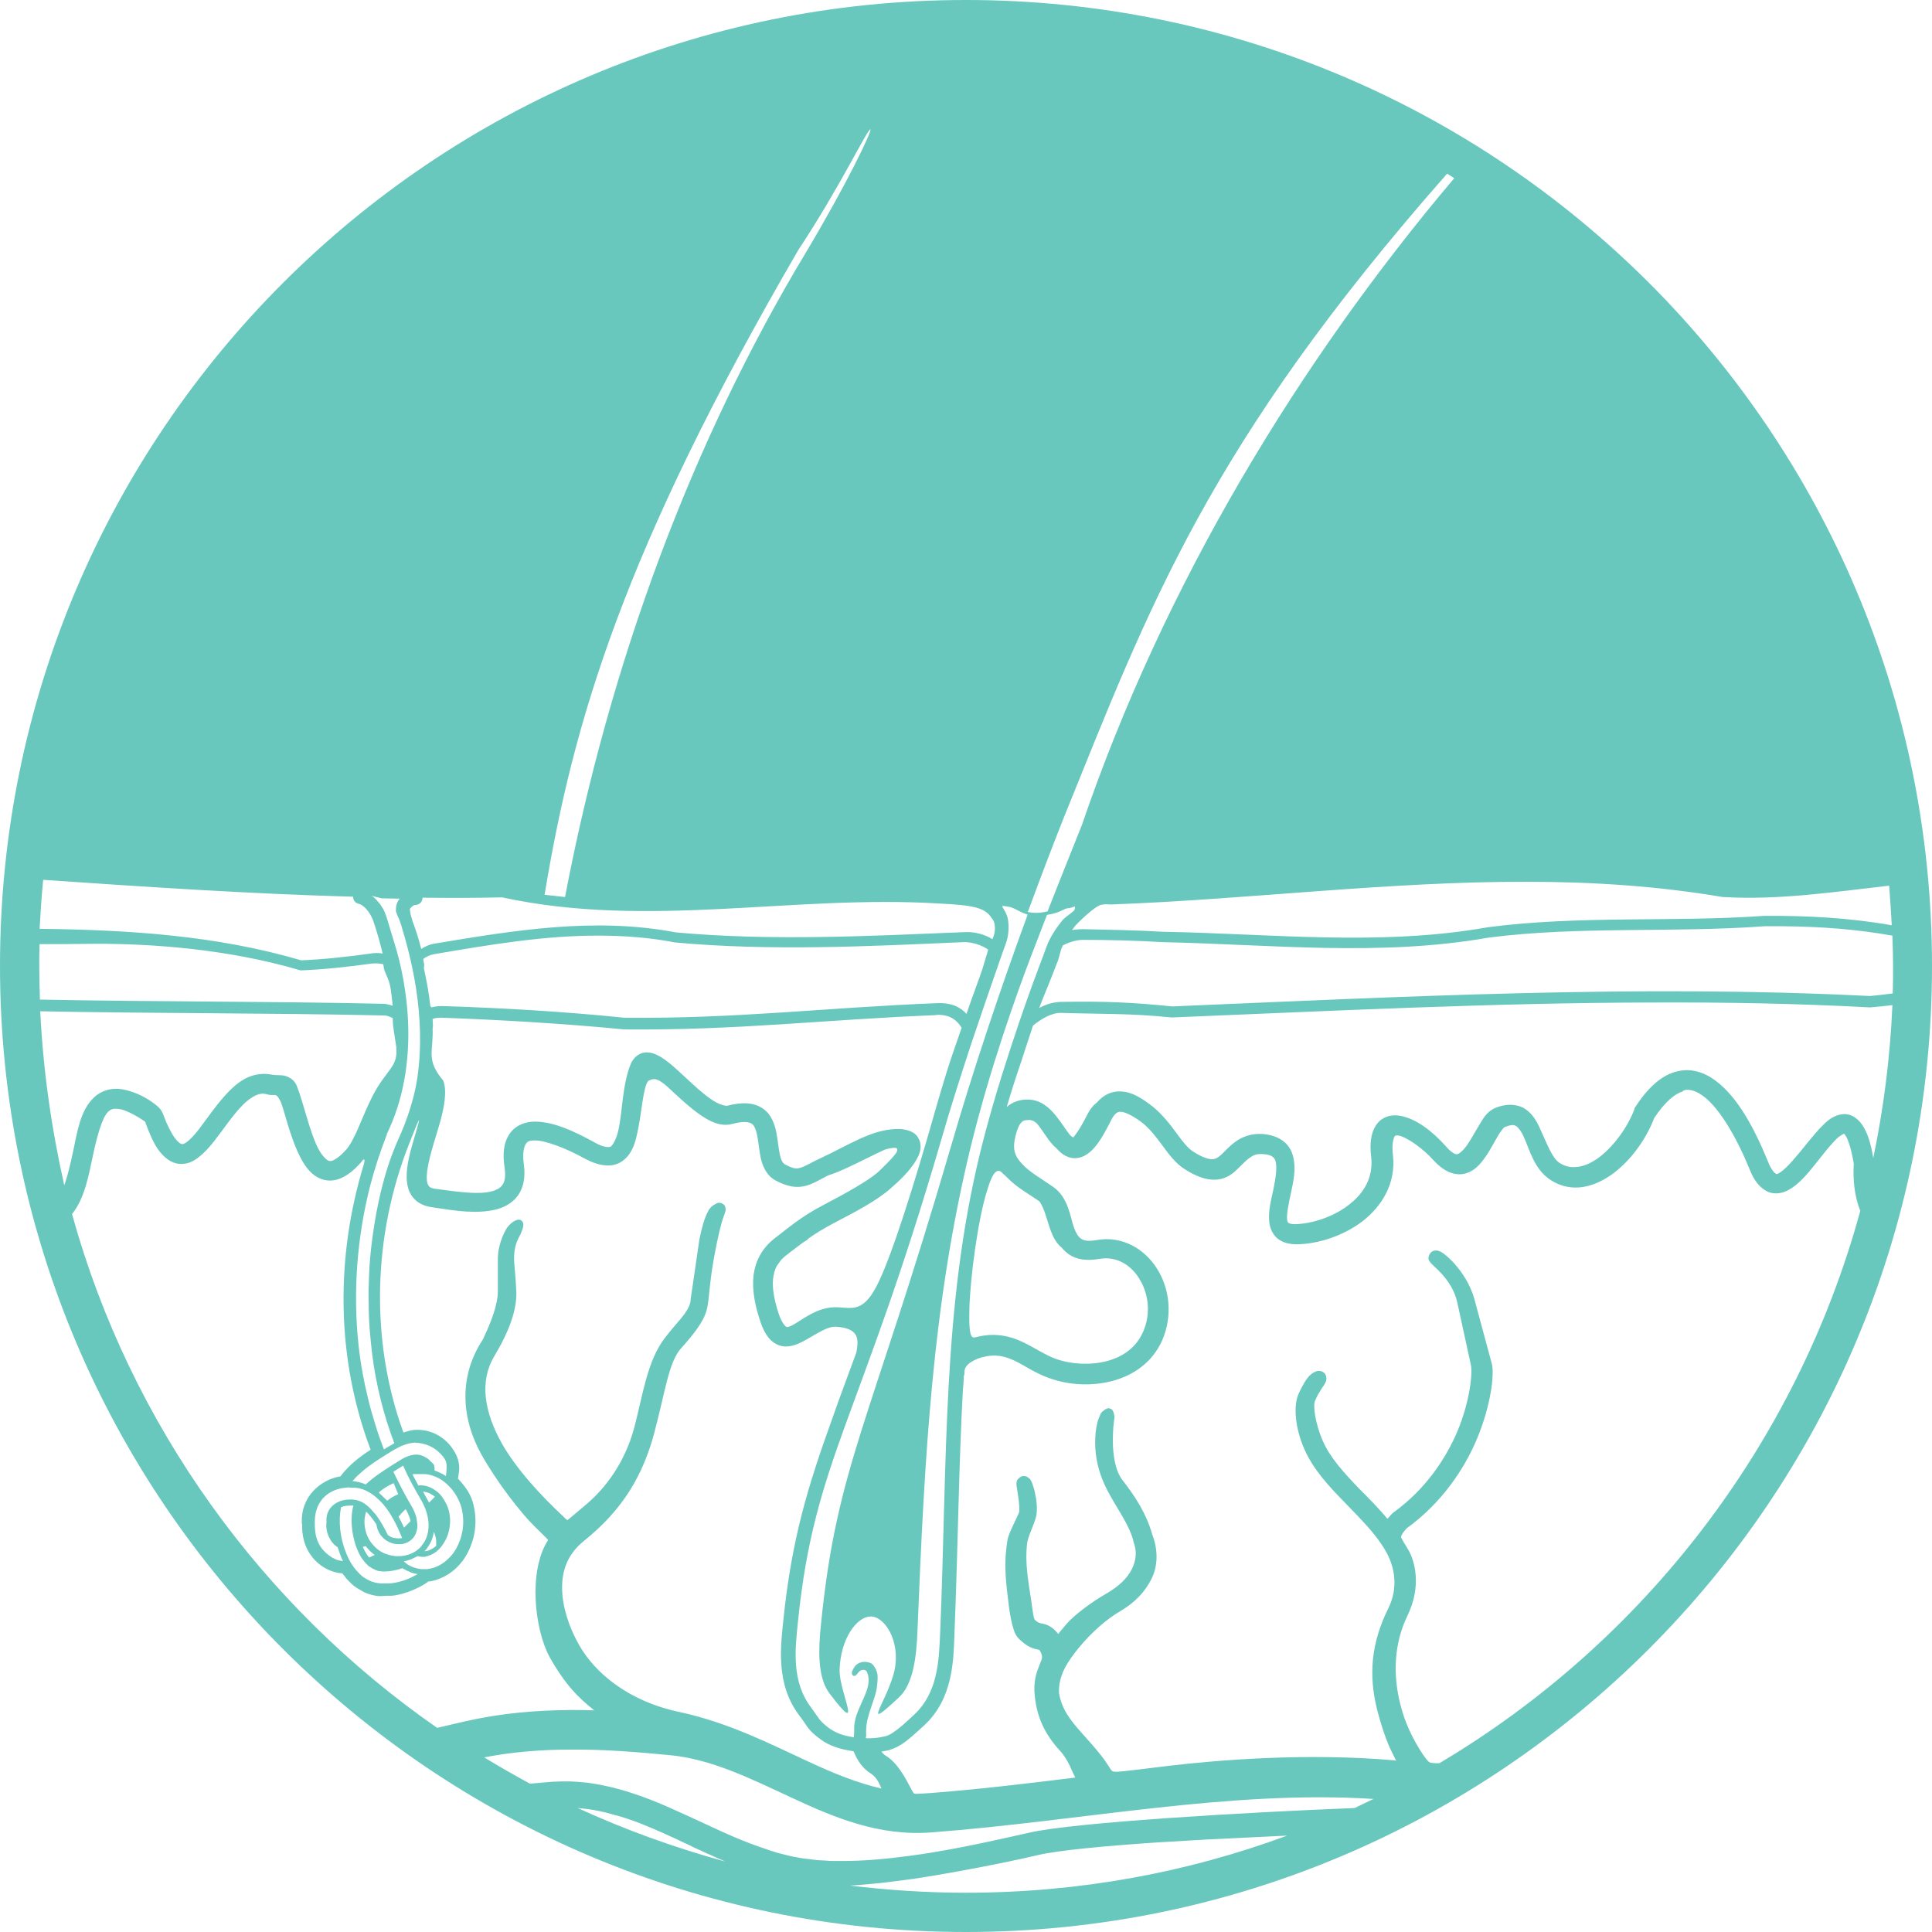 <?xml version="1.0" encoding="utf-8"?>
<!-- Generator: Adobe Illustrator 24.0.1, SVG Export Plug-In . SVG Version: 6.00 Build 0)  -->
<svg version="1.1"
	 id="svg8" inkscape:export-filename="C:\Users\art\Dropbox\projects\scientific\Yamamoto at Baylor\integument.png" inkscape:export-xdpi="12.0952" inkscape:export-ydpi="12.0952" inkscape:version="1.0 (4035a4fb49, 2020-05-01)" sodipodi:docname="integument.svg" xmlns:cc="http://creativecommons.org/ns#" xmlns:dc="http://purl.org/dc/elements/1.1/" xmlns:inkscape="http://www.inkscape.org/namespaces/inkscape" xmlns:rdf="http://www.w3.org/1999/02/22-rdf-syntax-ns#" xmlns:sodipodi="http://sodipodi.sourceforge.net/DTD/sodipodi-0.dtd" xmlns:svg="http://www.w3.org/2000/svg"
	 xmlns="http://www.w3.org/2000/svg" xmlns:xlink="http://www.w3.org/1999/xlink" x="0px" y="0px" viewBox="0 0 595.3 595.3"
	 style="enable-background:new 0 0 595.3 595.3;" xml:space="preserve">
<style type="text/css">
	.st0{fill:#69C8BE;}
</style>
<sodipodi:namedview  bordercolor="#666666" borderopacity="1.0" id="base" inkscape:current-layer="layer1" inkscape:cx="274.02316" inkscape:cy="399.84818" inkscape:document-rotation="0" inkscape:document-units="mm" inkscape:pageopacity="0.0" inkscape:pageshadow="2" inkscape:snap-global="false" inkscape:window-height="1017" inkscape:window-maximized="1" inkscape:window-width="1920" inkscape:window-x="-8" inkscape:window-y="-8" inkscape:zoom="0.70710678" pagecolor="#ffffff" showgrid="false">
	</sodipodi:namedview>
<g id="layer1" inkscape:groupmode="layer" inkscape:label="Layer 1">
	<path id="path844" class="st0" d="M297.6,0C133.3,0,0,133.3,0,297.6C0,462,133.3,595.3,297.6,595.3S595.3,462,595.3,297.6
		S462,0,297.6,0z M268.2,39.8c0.6,0.4-7.1,16.6-20,38.2c-34.9,58-60.3,126-74.1,198.4l-6.3-0.7C176.6,222.5,192,169.9,246,77
		C258.9,57.5,266.8,40.6,268.2,39.8C268.2,39.8,268.2,39.8,268.2,39.8z M445.9,53.5c0.7,0.5,1.5,0.9,2.2,1.4
		c-47.8,56.5-89.4,125.1-114.7,199.2c-3.5,8.8-7.1,17.7-10.6,26.7c-2.8,0.7-4.6,0.5-6.1,0.2c3.7-10,7.4-19.8,11.1-29.1
		C354.2,186.7,372.1,137.4,445.9,53.5z M13.3,271.1c32.1,2.2,63.2,4.3,95.5,5.2c0,1,0.6,2,1.8,2.2c1.1,0.2,3.4,2.2,4.5,5.5
		c1.1,3.2,2,6.5,2.8,9.8c-1.3-0.2-2.6-0.2-3.6,0c-7.2,1-14.3,1.8-21.5,2.1c-26.2-7.7-53.4-9.4-80.6-9.7
		C12.5,281.1,12.8,276.1,13.3,271.1z M470.5,271.7c20.1,0,40.3,1.3,60.3,4.7l0.1,0l0.1,0c17.3,1,34.3-1.6,51.1-3.5
		c0.3,4.1,0.6,8.1,0.8,12.2c-13-2.3-26.2-3-39.3-2.9l0,0l0,0c-28.3,2-56.7-0.2-85.1,3.5h0l0,0c-33.1,5.9-66.6,2-100.2,1.4h0
		c-8.2-0.5-16.4-0.6-24.5-0.8c-1.2,0-2.4,0.1-3.5,0.3c0.3-0.4,0.6-0.8,0.9-1.2c0.7-0.9,6.1-6.2,8.1-6.6c1.4-0.3,2-0.1,3-0.1
		C385.1,277.1,427.9,271.6,470.5,271.7z M114.4,276l3.2,0.8l5.6,0.1c-0.4,0.4-0.6,0.8-0.8,1.2c0,0,0,0,0,0c-0.3,0.7-0.4,1.4-0.4,2.2
		c0,0.1,0,0.1,0,0.2c0,0.2,0,0.4,0.1,0.6c0,0.1,0,0.2,0.1,0.2c0,0.2,0.1,0.4,0.2,0.6c0,0.1,0,0.2,0.1,0.2c0.1,0.3,0.2,0.6,0.4,0.9
		c0.2,0.7,0.5,1.3,0.7,2c2.9,9.6,7.8,27.7,5,47.1c-0.4,2.5-0.9,4.9-1.6,7.3c-0.2,0.8-0.5,1.6-0.7,2.4c-1,3.2-2.3,6.5-3.9,10
		c-4,9.2-6.3,19.4-7.7,29.9c-0.5,3.9-0.9,7.8-1,11.8c-0.1,2.6-0.2,5.3-0.1,8c0,2.7,0.1,5.3,0.3,8s0.5,5.3,0.8,8
		c1.2,9.3,3.5,18.5,6.8,27.2c-0.6,0.3-2.7,1.6-3.2,1.9c-1-2.6-1.9-5.1-2.7-7.8c-0.8-2.6-1.6-5.3-2.2-7.9c-1.3-5.3-2.3-10.7-2.9-16.2
		c-1.8-16.6-0.5-33.5,3.6-49.5c1.4-5.3,3.1-10.5,5.1-15.6l0-0.1l0-0.1c10.6-21.8,6.2-46.6,2.3-58.9c-1.4-4.4-2.2-7.9-3.3-10.2
		c-0.1-0.2-0.2-0.4-0.3-0.5c-0.1-0.1-0.1-0.2-0.2-0.3c0,0,0,0,0,0c-0.1-0.1-0.1-0.2-0.2-0.3c-0.1-0.2-0.2-0.3-0.3-0.5
		c-0.1-0.1-0.1-0.2-0.2-0.2c-0.1-0.1-0.2-0.3-0.3-0.4c-0.1-0.1-0.1-0.1-0.2-0.2c-0.1-0.1-0.2-0.3-0.3-0.4c0,0-0.1-0.1-0.1-0.1
		c-0.1-0.2-0.3-0.3-0.4-0.4l0,0l0,0C115.4,276.6,114.9,276.2,114.4,276z M154.7,276.5c45.2,9.8,89.9-0.9,134.7,1.9
		c10.6,0.5,14.1,1.3,16.1,4.4c0.4,0.4,0.8,1.2,0.9,1.7c0.4,1.7,0,3.6-0.5,4.6c-0.1,0.1-0.1,0.2-0.1,0.3c-2.5-1.6-5.7-2.3-8.2-2.2
		c-29.8,1.2-59.6,2.8-89.3,0.1c-25.2-4.8-50-0.6-74.7,3.5c-1.2,0.2-2.6,0.8-3.8,1.6c-0.8-3.1-1.7-6-2.6-8.3c-0.3-1.1-0.7-2.2-0.8-3
		c-0.2-0.9,0-1.2-0.1-1.1c1-1.1,1.2-1.1,2-1.2c1.1-0.1,1.9-1.1,1.9-2.2C139.2,276.7,145.5,276.7,154.7,276.5z M308.9,279.1
		c0,0,2,0.3,2,0.3c0.5,0.1,1.2,0.4,1.7,0.6c1.2,0.6,2.4,1.3,4,1.8c0,0,0,0,0,0.1h0c-0.1,0.2-0.1,0.4-0.2,0.6
		c-8.5,23.2-16.7,47.7-23.4,70.8c-25.1,86-35.1,98.4-40,146.8c-0.9,8.4-1.1,16.8,2.6,21.7c10.8,14.2,3-0.4,3.1-7.1
		c0.2-9.7,5.4-17,10-16.6c4.6,0.5,9.3,9,6.5,18.2c-2.8,9.3-9.7,17.4,1.7,6.8c4.5-4.1,5.5-12.5,5.8-20.7
		c2.2-54.2,4.6-100.3,16.3-148.6c5.9-24.3,14.4-48,18.9-59.7c4.5-11.7,4.6-12,4.7-12.2c2-0.3,3.6-0.8,5.1-1.6
		c0.9-0.5,1.8-0.5,1.9-0.5c0,0,1.6-0.5,1.6-0.5c0.1,0.5,0,1-0.4,1.4c-0.6,0.5-1.2,1-1.9,1.5s-1.3,1.1-1.4,1.2
		c-2.6,3.2-4.1,5.8-5,8.2c-0.4,1-0.7,2-1.1,3l-1.1,2.9c-2.7,7.2-5.3,14.4-9,25.7c-3.7,11.3-6.8,21.8-9.4,32.4
		c-11.5,47.5-10,93.1-12.2,147.3c-0.4,8.6-0.6,18.6-8.1,25.5c-2.9,2.7-4.4,4.1-6.5,5.5c-0.5,0.3-1.1,0.7-2,1
		c-0.9,0.2-2.9,0.8-6.2,0.7c-0.1-0.1-0.2-0.3,0-0.6c-0.1-2,0-3.9,0.6-5.9c0.7-2.9,2-5.6,2.6-8.6c0.2-1.5,0.4-2.9,0.3-4.4
		c-0.2-1.3-0.8-2.6-1.8-3.5c-0.5-0.3-1.1-0.4-1.6-0.5c-1.4-0.2-2.9,0.3-3.7,1.5c-0.4,0.7-1.2,1.7-0.6,2.6c0.9,0.7,1.5-0.6,2-1.1
		c0.6-0.7,2.1-0.9,2.5,0.2c0.9,2.2,0.3,4.7-0.6,6.8c-1.3,3.3-3.3,6.5-3.4,10.1c0,1,0,2.1-0.1,3.1c-3.6-0.5-5.7-1.5-7.5-2.7
		c-1.5-1.1-2.3-1.9-3-2.7c-0.7-0.9-1.3-1.9-2.7-3.8c-6.1-8.1-4.9-17.9-4-26.7c2.5-24.6,7.3-40.3,14.6-60.4
		c7.3-20.2,17-44.8,29.5-87.7c2.9-10.1,5.9-19.4,9.2-29.5c3.4-10.1,5.9-17.3,8.5-24.8l0.8-2.3c0.5-1.4,1-2.8,1.5-4.2
		c0.6-1.6,1.1-4.7,0.5-7.6c-0.2-0.9-0.7-1.9-1.2-2.7S308.9,279.3,308.9,279.1z M549.5,285.4c11.3,0.1,22.5,0.9,33.6,2.9
		c0.1,3.1,0.2,6.2,0.2,9.4c0,2.8,0,5.6-0.1,8.4c-2.3,0.3-4.7,0.6-7,0.8c-71.7-3.6-143.5,0.2-215,3.2c-12.9-1.3-21-1.6-33.8-1.4
		c-2.9,0-5.2,0.8-7.2,1.9c1.3-3.5,3.4-8.3,5.5-13.9c0.1-0.2,0.2-0.4,0.3-0.7l1-3.6l0.5-1.1c2.3-1.2,4.6-1.7,6-1.7
		c8.2,0,16.5,0.2,24.7,0.7l0,0h0c33.4,0.7,67.1,4.5,100.5-1.4l0,0c28.1-3.6,56.5-1.4,85-3.5l0,0
		C545.6,285.4,547.6,285.4,549.5,285.4z M184.8,288.3c7.7,0,15.5,0.6,23.2,2.1l0,0l0,0c29.6,2.7,59.2,1.2,88.8-0.1
		c2.5-0.1,5.5,0.8,7.7,2.3l-1.8,6c-1.1,3.3-3,8.2-4.9,13.8c-1.7-1.9-4.4-3.5-9.1-3.3c-35,1.4-61.2,4.8-96.2,4.5
		c-18.6-1.9-37.2-3-55.9-3.6c-0.9,0-2.3,0-3.7,0.4c-0.1-0.2-0.2-0.3-0.3-0.4c-0.5-4.5-1.2-8-2-11.7c0.1-0.3,0.1-0.7,0.1-1.1
		l-0.3-1.7c1-0.8,2.2-1.3,3.4-1.5C150.9,291.1,167.8,288.2,184.8,288.3z M29.8,290.8c16,0,39.9,1.4,62.8,8.2v0l0.1,0l0.1,0
		c7.3-0.3,14.5-1.1,21.7-2.1c0.9-0.1,2.3-0.1,3.6,0.2l0.2,1.3c0.1,0.5,0.3,1,1.2,3.1c0.9,2,1.1,4.8,1.5,8.4
		c-1.1-0.4-2.1-0.5-2.5-0.6c-35.4-0.8-70.8-0.6-106.2-1.3c-0.1-3.5-0.2-6.9-0.2-10.4c0-2.2,0-4.5,0.1-6.7c2.4,0,5.1,0,7.9,0
		C22.8,290.9,26.1,290.8,29.8,290.8z M508.9,308.9c22.4-0.1,44.8,0.3,67.2,1.5h0.1h0.1c2.3-0.2,4.5-0.4,6.8-0.7
		c-0.7,16.1-2.7,31.8-5.9,47.1c-0.7-4.2-1.6-7.2-2.9-9.4c-1.4-2.5-3.7-4.3-6.4-4.1c-2.5,0.2-4.4,1.6-6,3.2c-1.7,1.6-3.2,3.5-4.8,5.4
		c-3.1,3.9-6.5,8-8.5,9.3c-1.1,0.7-1.1,0.6-1.5,0.4c-0.2-0.1-1.3-1-2.3-3.6c-4-9.8-9.2-19.9-16.3-25.1c-1.8-1.3-3.7-2.3-5.8-2.8
		c-2.1-0.5-4.3-0.5-6.6,0.2c-4.4,1.3-8.4,4.9-12.3,10.9l0,0c0,0,0,0,0,0l0,0c-0.1,0.1-0.2,0.3-0.2,0.5l0,0.1
		c-2,5.3-6.1,11.1-10.6,14.6c-2.2,1.7-4.5,2.8-6.6,3.1c-2.1,0.3-3.9,0.1-5.9-1.2c-2.3-1.5-3.9-6.1-6-10.6c-1-2.2-2.3-4.6-4.7-6.1
		c-2.5-1.5-5.7-1.6-9.1-0.2c-2.6,1.1-3.8,3.4-5,5.4c-1.3,2.1-2.5,4.4-3.7,6.1c-1.2,1.7-2.4,2.6-2.9,2.7c-0.3,0.1-0.5,0.1-1.1-0.2
		c-0.5-0.3-1.4-0.9-2.4-2.1c-4.1-4.6-9.1-8.6-14.2-9.5c-2.7-0.5-5.7,0.3-7.4,2.9c-1.6,2.4-2,5.7-1.5,9.8c0.7,6.4-2.3,11.3-7.1,14.9
		c-4.8,3.7-11.4,5.7-16.4,5.8c-1.4,0-1.8-0.3-2-0.4c-0.1-0.1-0.3-0.2-0.4-1c-0.2-1.5,0.4-4.8,1.2-8.3c0.7-3.4,1.6-7.2,0.7-10.9
		c-0.4-1.9-1.4-3.7-3.1-5c-1.7-1.3-3.9-2-6.5-2.2c-3.4-0.2-6.1,0.9-8.1,2.3c-2,1.4-3.3,3-4.4,4c-1.1,1-1.8,1.4-2.8,1.5
		c-1,0-2.9-0.4-6-2.4c-1.6-1-3.3-3.2-5.2-5.8c-1.9-2.6-4.2-5.6-7.3-8.1c-3-2.3-6-4.4-9.6-4.6c-2.8-0.2-5.5,1-7.5,3.4
		c-1.1,0.8-2.1,2-2.9,3.6c-1.7,3.4-3.1,5.6-4.3,7.1c0,0,0,0,0,0c-0.2,0.1-0.7-0.2-1.2-0.8c-1.1-1.3-2.5-3.7-4.4-6
		c-1.9-2.3-4.5-4.7-8.3-4.8c-2.7-0.1-5,0.8-6.7,2.3c1.6-5.5,3.4-10.9,4.5-14.1c0,0,2.2-6.8,3.6-11c2.7-2.2,5.9-4,8.7-3.9
		c12.9,0.4,21.1,0.1,34,1.4l0.1,0h0.1C410.4,311.5,459.6,309,508.9,308.9z M12.4,311.6c35.5,0.7,70.8,0.5,106.2,1.3
		c0.5,0,1.4,0.3,2.4,0.8l0.1,2.1c0,0.4,0.1,0.7,1,6.8c0.6,6.3-2.9,6.7-7.2,14.9c-1.7,3.3-3.1,6.8-4.4,9.8c-1.3,3.1-2.7,5.7-3.8,6.9
		c-1.5,1.7-2.7,2.6-3.6,3.1c-0.9,0.5-1.3,0.5-1.7,0.4c-0.6-0.1-2.1-1.4-3.4-3.9c-2.6-5.1-4.4-13.7-6.5-19.1
		c-0.5-1.3-1.5-2.3-2.6-2.8c-1-0.5-2-0.6-2.7-0.6c-0.8,0-1.4,0-3.3-0.3c-1.9-0.3-4.3,0-6.4,0.9c-2.3,1-4.2,2.6-6,4.4
		c-3.5,3.6-6.5,8.1-9.1,11.5c-1.3,1.7-2.6,3.1-3.6,3.9c-1,0.8-1.5,0.9-1.8,0.8c-0.3,0-0.9-0.3-2.1-1.8c-1.1-1.5-2.5-4.3-3.3-6.5
		c-0.8-2.2-1.2-2.8-3.7-4.6c-2.5-1.8-6.1-3.5-9.5-4c-3.4-0.5-6.5,0.6-8.6,2.7c-4.1,4-5,10.5-6.3,16.6c-0.8,3.7-1.6,7.3-2.7,10.3
		C15.9,347.9,13.3,330,12.4,311.6z M289.1,312.7L289.1,312.7c3.8,0,5.9,1.8,7.2,4c-0.7,2-1.5,4.3-2.9,8.4c-2.1,6.1-4.5,14.5-7.5,25
		c-6.9,23.6-12.9,41.6-16.7,47.8c-3.8,6.3-7,5.1-11.1,4.9c-6.3-0.3-11.1,4.1-13.9,5.5c-0.7,0.4-1.3,0.6-1.7,0.6
		c-0.4,0-1.6-1.1-2.7-4.5c-1.2-3.8-1.9-7.4-1.6-10.3c0.2-1.5,0.5-2.9,1.2-4.1c0.4-0.6,0.9-1.2,1.3-1.8c0.5-0.5,1.1-1.1,1.8-1.6
		c1.6-1.2,3.2-2.5,5-3.8c0.4-0.3,0.9-0.5,1.3-0.8l0.2-0.3c2.1-1.5,4.5-3,7.5-4.6c6.9-3.6,13.8-7.2,17.9-10.9
		c2.2-1.9,6.1-5.4,8.1-9.1c0.5-0.9,1-1.9,1.1-3.1c0.2-1.2-0.1-2.7-1-3.9c-0.9-1.2-2.3-1.7-3.6-2c-1.3-0.3-2.8-0.3-4.5-0.1
		c-6.9,0.7-13.8,5.2-20.7,8.4c-3.7,1.7-5.7,3-7.1,3.4c-1.3,0.4-2.1,0.4-4.8-1c-0.7-0.4-1.2-1.2-1.6-3c-0.4-1.8-0.6-4.3-1.1-6.9
		c-0.5-2.5-1.5-5.5-4.1-7.3c-2.7-1.9-6.4-2.1-11-0.9c-0.6,0.1-2.6-0.3-5-2c-2.5-1.7-5.3-4.3-8-6.8c-2.7-2.5-5.2-4.9-7.8-6.4
		c-1.3-0.7-2.8-1.4-4.6-1.2c-2,0.2-3.5,1.7-4.3,3.4c-2.7,6.5-2.6,15.2-3.9,20.7c-0.6,2.7-1.7,4.4-2.2,4.8c-0.3,0.2-0.6,0.3-1.5,0.2
		c-0.8-0.1-2.1-0.5-3.8-1.5c-6-3.3-12.4-6.3-18.2-6.3c-2.9,0-6,1.1-7.8,3.8c-1.8,2.6-2.2,6.1-1.5,10.5c0.4,3.2-0.1,4.6-1,5.6
		c-0.8,0.9-2.4,1.6-4.6,1.9c-4.5,0.6-11.1-0.5-15.8-1.1c-1.4-0.2-1.7-0.5-2-0.9c-0.3-0.4-0.6-1.1-0.6-2.3c-0.1-2.5,0.9-6.7,2.2-11
		c1.3-4.3,2.8-8.8,3.3-13c0.2-2.1,0.3-4.1-0.4-6.1c-5.5-6.6-3-8.8-3.3-16.2c0.1-0.3,0.1-0.6,0.1-0.8l-0.1-2c1.1-0.5,2.3-0.4,3.3-0.4
		c18.6,0.7,37.2,1.8,55.8,3.6l0,0h0c35,0.3,61-3,95.8-4.4C288.6,312.7,288.9,312.7,289.1,312.7z M201.5,332.5c1.6,0,3.5,1.7,5.5,3.6
		c2.7,2.5,5.6,5.2,8.6,7.3c3,2.1,6.4,3.9,10.1,2.9c3.7-1,5.3-0.5,6,0c0.7,0.5,1.2,1.6,1.6,3.5c0.4,2,0.6,4.5,1.1,7
		c0.6,2.6,1.8,5.5,4.7,7c3.6,1.9,6.4,2.3,9.1,1.6c2.3-0.6,4.2-1.8,6.9-3.2c2.2-0.7,4.3-1.6,6.4-2.6c3.9-1.8,7.7-3.8,11.2-5.4
		c0.9-0.3,1.7-0.4,2.4-0.5c1-0.1,1.6,0,1.3,1c-0.3,1.1-4,4.7-5.9,6.5c-3.1,2.7-9.9,6.5-16.8,10.1c-7.1,3.7-11.1,7.3-14.8,10.1
		c-4.1,3.1-6.1,7.1-6.7,11.4c-0.5,4.3,0.3,8.8,1.7,13.2c1.2,4.1,2.8,6.9,5.4,8.2c2.7,1.4,5.5,0.4,7.6-0.6c4.1-2.1,7.8-5,10.7-4.8
		c3.2,0.2,4.7,1,5.5,1.8c0.8,0.8,1.2,1.9,1.1,3.6c-0.1,1.7-0.3,2.2-0.4,2.7c-1.1,2.9-2.1,5.8-3.2,8.7c-1.5,4.1-3,8.1-4.3,11.9
		c-7.3,20.3-12.3,36.4-14.9,61.4c-0.9,8.6-2.4,20.1,4.9,29.7c1.3,1.7,1.8,2.6,2.7,3.8c0.9,1.2,2.1,2.3,4.2,3.8
		c2.1,1.5,5.3,2.8,9.8,3.4c1.1,2.7,2.7,5.2,5.2,6.8c1.8,1.1,2.6,2.8,3.4,4.7c-7.4-1.7-14.8-4.7-22.5-8.3
		c-11.9-5.5-24.5-12-39.8-15.3c-15.3-3.2-25.9-11.8-30.9-20.7c-3-5.3-5.1-11.5-5.2-17.2c-0.1-5.7,1.7-10.7,6.6-14.7
		c12.4-9.9,18.4-20.7,21.8-33.4c3.4-12.7,4.4-21.8,8.3-26.1c3.9-4.3,6-7.3,7.1-9.7c1.1-2.4,1.2-4.2,1.8-9.9
		c0.6-5.7,1.9-12.3,2.9-16.5c0.5-2.1,0.9-3.5,1.3-4.5c0.2-0.5,0.3-0.8,0.4-1.2c0.1-0.4,0.2-0.4,0.2-1c0-0.6-0.4-1.3-0.4-1.3
		c0,0-0.9-0.6-0.9-0.6c0,0-1-0.1-1-0.1c0,0-0.6,0.2-1.4,0.7c-0.8,0.5-1.4,1.2-1.8,2.1c-1,1.8-1.9,5-2.6,8.5c0,0-2.7,18.5-2.7,18.5
		c0,1.3-0.6,2.6-1.9,4.5c-1.3,1.8-3.5,4-6,7.3c-5.5,7.1-6.8,17.6-9.5,27.8c-3,11.1-9.2,18.8-14.6,23.4c-5.4,4.6-5.7,4.8-6,5
		c-0.3-0.2-0.7-0.6-1.3-1.2c-6.9-6.4-14.5-14.7-18.9-22.5c-5.3-9.5-7-19-2.3-26.8c4.7-7.9,6.9-14.2,6.8-19.6
		c-0.2-5.4-0.7-8.4-0.7-10.7c0-2.8,0.7-4.8,1.4-6.2c0.4-0.7,0.7-1.2,1.2-2.7c0.5-1.5,0.2-2.1-0.3-2.6c-0.6-0.5-1.6-0.4-2.9,0.6
		c-1.3,1-1.8,1.9-2.3,2.9c-1,2-2,4.8-2.1,7.9c0,2.8,0,6,0,10.3c0,4.3-2.1,9.6-4.6,14.9c-7.7,11.7-6.5,24.6-0.5,35.4
		c4.9,8.8,12.4,18.3,16.3,22.1c3.9,3.8,4.1,4.1,4.3,4.3c-6.2,9.5-4.2,27.4,0.4,36c4.9,8.7,8.9,12.6,13.8,16.5
		c-2.5-0.1-5-0.1-7.6-0.1c-10.6,0.1-21.3,1-32.2,3.5c-2.6,0.6-5.6,1.3-8.6,2c-54-37.5-94.5-93.3-112.5-158.3
		c3.9-4.9,5.1-11.8,6.4-17.9c1.3-6.2,2.9-11.8,4.6-13.5c0.9-0.9,1.5-1.2,3.4-1c1.7,0.2,4.6,1.5,8.1,3.9c1.3,3.6,2.6,6.6,4.1,8.7
		c1.7,2.3,3.8,4,6.2,4.3c2.5,0.3,4.6-0.7,6.3-2.1c1.7-1.3,3.2-3,4.7-4.9c2.9-3.7,5.8-8.1,8.7-11c1.4-1.5,2.9-2.5,4.1-3.1
		c1.3-0.5,2.2-0.7,3.5-0.3c1,0.3,1.8,0.2,2.2,0.2c0.5,0,1,0,2,2.1c1,2.2,2.8,10.8,6,17c1.6,3.2,3.9,6.3,7.6,7.1
		c3.7,0.8,7.5-1.3,11.1-5.4c1.2-1.7,1.3-0.9,0.9,0.6c-8.7,28.4-8.6,59.6,2.1,87.9c-3.1,2-6.6,4.6-9.3,8.2
		c-6.5,1.1-12.2,6.6-11.9,14.1l0,0c0,0,0,0,0,0c0,0.1,0,0.2,0,0.3c0,0.2,0.1,0.4,0.1,0.5c-0.1,3.3,0.7,6.6,2.6,9.3
		c2.1,3,5.6,5.4,9.8,5.7c0.1,0.1,0.1,0.2,0.3,0.4c0.2,0.2,0.4,0.5,0.7,0.9c0.3,0.4,0.5,0.6,0.9,1c0.4,0.4,0.7,0.7,1,1
		c0.3,0.3,0.6,0.5,1,0.8c0.4,0.3,0.7,0.5,2.1,1.3c1.4,0.9,4.2,1.7,5.9,1.6c1.7-0.1,1-0.1,3.2-0.1c2.2-0.1,7.5-1.5,11.4-4.4
		c0.3,0,0.6-0.1,0.9-0.1c5.6-1.2,9.7-5.2,11.7-9.8c2.1-4.5,2.5-9.8,1-14.8c-0.8-2.6-2.5-4.9-4.5-7c0-0.1,0.1-0.3,0.3-1.9
		c0.2-1.6,0.4-4.4-2.6-8.2c-3.1-3.8-7.4-5.2-11.2-4.9c-1.2,0.1-2.2,0.5-3.3,0.8c-10.4-28.6-9.3-60.9,1.7-88.8
		c2.9-7.4,4.3-10.9,1.8-2.5c-1.3,4.4-2.6,8.8-2.5,12.9c0.1,2.1,0.5,4.2,1.9,5.9c1.4,1.8,3.6,2.8,6,3.1c4.4,0.6,11.3,2,17.4,1.1
		c3.1-0.4,6.2-1.5,8.4-4c2.2-2.5,3-6.1,2.4-10.4c-0.5-3.5,0.1-5.4,0.6-6.2c0.5-0.8,1.1-1.1,2.8-1.1c3.3,0,9.6,2.4,15.2,5.5
		c4.4,2.4,8.4,3,11.4,1.1c3-1.9,4.2-5.2,4.9-8.6c1.5-6.5,1.8-14.6,3.5-16.4C200.5,332.7,201,332.5,201.5,332.5z M519.6,335.8
		c1.7-0.1,3.4,0.6,5.3,2c5,3.7,10.4,13.1,14.2,22.5c1.3,3.3,3,5.6,5.4,6.8c2.5,1.2,5.2,0.5,7.2-0.8c3.9-2.4,7-6.9,10.1-10.7
		c1.5-1.9,3-3.6,4.2-4.8c1.2-1.1,2.3-1.5,2.2-1.5c0.1,0.1,0.3,0.3,0.7,1c0.7,1.3,1.6,4,2.3,8.3c-0.3,4.8,0.2,10,2,14.5
		c-19.7,72.1-66.9,132.9-129.7,170.2c-2.3,0-2.7-0.1-3.2-0.4c-0.4-0.3-1-1.1-1.8-2.2v0c-3.2-4.8-5.7-10.1-7-15.5
		c-2.4-9.3-1.9-18.9,2.1-27.2c4.6-9.4,2.3-17.2,0.2-20.7c-2.1-3.4-2.1-3.6-2.1-3.7c0-0.2,0.1-0.6,0.6-1.3c0.5-0.7,1.1-1.4,1.3-1.5
		c10.4-7.6,17.5-17.8,21.6-27.7c4.1-9.9,5.3-19.4,4.5-22.8c0,0-5.4-20-5.4-20c-1.3-4.7-3.9-8.4-6.2-11c-1.2-1.3-2.2-2.2-3.1-2.9
		c-0.4-0.3-0.8-0.6-1.3-0.8c-0.2-0.1-0.5-0.2-1-0.3c-0.3,0-0.7,0-1.2,0.2c-0.5,0.2-1,0.8-1.2,1.4c-0.4,1.2,0.1,1.6,0.3,1.9
		c0.2,0.3,0.3,0.4,0.4,0.5c0.3,0.3,0.6,0.6,0.9,0.9c0.7,0.6,1.6,1.5,2.5,2.5c1.9,2.1,3.8,5,4.6,8.5l4.2,19.3
		c0.6,2.6-0.3,11.2-4,20.2c-3.7,8.9-10.1,18.2-19.4,25c-0.8,0.5-1.5,1.4-2.3,2.3c0,0,0,0,0,0v0c-2.7-3.3-5.8-6.4-8.7-9.3
		c-4.7-4.9-9-9.6-11.2-14.7c-2.3-5.2-3.1-10.9-2.4-12.4c0.6-1.5,1.5-2.9,2.2-4c0.4-0.5,0.7-1,1-1.6c0.1-0.3,0.3-0.5,0.3-1.3
		c0-0.4-0.1-1.1-0.6-1.6c-0.5-0.5-1.2-0.7-1.6-0.7h0c-0.1,0-0.6,0-1.1,0.2c-0.5,0.2-1,0.5-1.5,0.9c-0.9,0.8-1.9,2-3.7,5.8
		c-1.8,3.7-1.1,10.9,1.7,17.2c2.8,6.4,7.7,11.6,12.5,16.5c4.8,5,9.6,9.7,12.5,14.8c2.9,4.9,4,11.5,0.9,17.7
		c-5.4,10.9-6.1,20.7-3.5,31.2c1.4,5.5,3.2,10.5,4.5,13c1.2,2.5,1.3,2.6,1.4,2.8c-0.2,0-0.3,0-0.6-0.1c-27.6-2.4-55,0-69.5,1.7
		c-14.5,1.8-15.8,1.9-16.5,1.8c-0.7,0-0.8-0.1-1-0.3c-0.5-0.4-1.4-2.3-3.4-4.8c-2-2.5-3.8-4.5-5.6-6.5c-3.8-4.2-6.5-7.7-7.3-12.7
		c-0.2-5.4,2.6-9.6,6.3-14.1c3.7-4.5,8.5-8.7,12.5-11c4.6-2.7,7.7-6,9.7-10c2.1-4.2,2-9.2,0.2-13.8c-1.8-6.4-5.3-11.7-9.1-16.6
		c-2.3-2.9-3-7.9-3-12.2c0-2.1,0.1-4.1,0.3-5.5c0.1-0.7,0.1-1.3,0.2-1.7c0-0.2,0-0.4-0.2-1.2c-0.2-0.9-0.7-1.3-0.7-1.3
		c0,0-0.8-0.3-0.8-0.3c0,0-0.8,0-1.6,0.7c-0.8,0.6-0.9,0.9-1,1.1c-0.2,0.5-0.4,1-0.7,1.7c-0.4,1.3-0.8,3.1-0.9,5.3
		c-0.3,4.3,0.4,10.2,3.7,16.5c2.9,5.6,6.6,10.3,8,15.5c0,0,0,0.1,0,0.1l0,0l0,0c0,0,0,0.1,0,0.1c1.2,3.1,0.9,5.9-0.5,8.7
		c-1.4,2.7-3.9,5.2-8.1,7.6c-4.2,2.4-9.7,6.5-12,9.2c-2.3,2.7-2.4,2.9-2.5,3.1c-1.1-1.4-2.6-2.8-4.8-3.2c-1.2-0.2-1.5-0.4-2.1-0.9
		c-0.5-0.5-0.4-0.2-0.5-0.6c-0.2-0.4-0.4-1.5-0.7-3.8c-0.6-5-2.4-12.5-1.5-19.6c0.1-0.7,0.6-2.4,1.3-4c0.6-1.6,1.2-3,1.5-4.3
		c0.4-2.3,0.1-4.9-0.4-7.1c-0.2-1.1-0.5-2-0.8-2.8c-0.1-0.4-0.3-0.7-0.5-1.1c-0.1-0.2-0.2-0.4-0.5-0.6c-0.3-0.2-0.7-0.7-1.7-0.7
		c-0.9,0-1.7,0.8-2,1.3c-0.2,0.5-0.2,0.7-0.2,1c0,0.5,0,0.8,0.1,1.2c0.1,0.8,0.3,1.6,0.4,2.6c0.3,1.9,0.5,4.2,0.3,5.1
		c-0.1,0.3-0.9,2-1.7,3.7c-0.8,1.7-1.6,3.3-1.9,5c-1.3,8.1-0.3,13.6,0.6,21.3c0.2,1.2,0.5,3,0.9,4.6c0.5,1.7,0.8,3.2,2.2,4.5
		c1.4,1.3,3.1,2.7,5.4,3.1c1,0.2,0.9,0.3,1.3,1.2c0.4,0.9,0.3,1.2,0.2,1.8c-0.2,0.6-0.6,1.5-1.3,3.4c-0.7,1.9-1.2,4.6-0.9,7.5
		c0.6,7,3.2,12.2,7.4,16.9c1.7,1.8,2.6,3.4,3.5,5.2c0.6,1.5,1.2,2.6,1.6,3.5c-0.5,0.1-0.7,0.1-1.5,0.2c-14.5,1.8-29,3.5-43.3,4.6
		c-1.1,0.1-2.1,0.1-3.4,0.2c-1.2,0.1-1.5-0.1-1.5-0.1c0,0-0.3-0.3-0.8-1.3c-2-3.8-4.3-8.2-8-10.4c-0.6-0.4-0.9-0.8-1.2-1.2
		c1.3-0.2,2.3-0.4,2.8-0.6c1.6-0.5,2.8-1.3,3.2-1.5c2.5-1.6,4.2-3.3,7.1-5.9c9-8.3,9.1-20,9.4-28.5c1.1-26.8,1.3-51.4,2.6-75.1
		c0.3-2.4,0.2-4,0.3-4.2c0.2-0.4,0.2-0.9,0.2-1.4c0.1-2.5,4-3.9,5.4-4.3c4.3-1.1,7-0.3,10.1,1.1c3.1,1.5,6.4,3.9,10.8,5.4
		c5.9,2.1,12.9,2.5,19.3,0.8c6.4-1.7,12.3-5.7,15.3-12.5c3.3-7.6,2.3-16-1.6-22.1c-3.9-6.2-10.8-10.2-18.6-8.8
		c-2.9,0.5-4.1,0.1-4.9-0.5c-0.8-0.6-1.5-1.7-2.1-3.4c-1.2-3.4-1.7-9.2-6.4-12.5c-3.6-2.5-7.3-4.6-9.4-6.9c-2.2-2.3-3.3-4.3-2.2-8.7
		c0.4-1.8,1-3.3,1.6-4c0.7-0.8,1-1,2.7-1c0.7,0,1.4,0.3,2.1,0.9c0.1,0.1,0.2,0.2,0.3,0.3c1.6,1.9,2.9,4.3,4.5,6.1
		c0.4,0.5,0.8,0.9,1.3,1.3c0,0,0.1,0.1,0.1,0.1c0.9,1,1.9,2,3.4,2.6c1.6,0.7,3.4,0.6,5.1-0.2c3.1-1.6,5.3-4.9,8.3-10.9
		c0.7-1.4,1.3-2.1,1.8-2.4c0.5-0.3,0.8-0.4,1.5-0.3c1.2,0.1,3.7,1.3,6.3,3.3c2.4,1.9,4.4,4.5,6.3,7.1c1.9,2.6,3.9,5.3,6.6,7.1
		c3.7,2.4,6.8,3.5,9.7,3.4c2.9-0.1,5.1-1.6,6.6-3.1c1.5-1.4,2.7-2.8,3.9-3.6c1.2-0.9,2.1-1.3,4.1-1.2c1.8,0.1,2.7,0.5,3.1,0.9
		c0.5,0.4,0.7,0.8,0.9,1.6c0.4,1.6,0,4.9-0.7,8.2c-0.7,3.3-1.7,6.9-1.3,10.3c0.2,1.7,0.9,3.6,2.5,5c1.6,1.3,3.7,1.8,6,1.8
		c6.5-0.1,14.1-2.5,20.1-7c6-4.6,10.5-11.7,9.5-20.5c-0.4-3.4,0.2-5.3,0.5-5.7c0.2-0.3,0.2-0.3,0.3-0.3c0.1,0,0.4-0.1,1,0
		c2.2,0.4,7.1,3.6,10.7,7.6c2.9,3.2,6.1,4.8,9.3,4.2c3.1-0.6,5.1-2.9,6.6-5.1c1.6-2.2,2.8-4.7,3.9-6.5c0.5-0.9,1.1-1.7,1.5-2.2
		c0.4-0.5,0.9-0.8,0.6-0.6c2.3-0.9,2.9-0.7,3.6-0.3c0.6,0.4,1.6,1.6,2.4,3.5c1.7,3.7,3.1,9.8,8.2,13.1c3.2,2.1,6.8,2.7,10.2,2.1
		c3.4-0.6,6.5-2.2,9.3-4.3c5.5-4.2,10-10.6,12.4-16.9c3.4-5.1,6.4-7.5,8.8-8.2C518.5,336,519.1,335.9,519.6,335.8z M307.5,360.8
		c0.4-0.1,0.8,0.1,1.1,0.4c0.1,0.1,0.1,0.1,0.2,0.2c0.3,0.3,0.6,0.6,0.9,0.8c0.2,0.2,0.4,0.4,0.6,0.6c3.1,3.2,6.9,5.2,10,7.4
		c1.6,2.3,2.3,5.9,3.5,9.1c0.7,1.9,1.7,3.8,3.3,5.1c0.6,0.7,1.3,1.4,2.1,2c2.4,1.7,5.6,2.2,9.5,1.5c5.2-0.9,9.7,1.7,12.4,6.2
		c2.8,4.5,3.6,10.7,1.1,16.3c-2.1,4.8-6.2,7.7-11.2,9c-5,1.3-10.9,1-15.7-0.7c-3.3-1.2-6.4-3.4-10.2-5.2c-3.8-1.8-8.5-3-14.3-1.5
		c-1.2,0.3-2.4,0.8-2.1-8.7c0.2-9.5,2.7-28,5.5-36.6C305.5,362.4,306.5,360.9,307.5,360.8z M128.5,444.6c0.3,0,0.7,0,1,0.1h0
		c0.3,0,0.7,0.1,1,0.2h0c0.3,0.1,0.7,0.2,1,0.3h0c0.7,0.2,1.4,0.6,2.1,1h0c1,0.6,2,1.5,2.9,2.6c0.3,0.4,0.6,0.8,0.8,1.3
		c0.1,0.2,0.2,0.5,0.2,0.7c0.1,0.2,0.1,0.5,0.1,0.8c0,0.2,0,0.5,0,0.8c0,0.8-0.1,1.6-0.2,2.4c-0.6-0.4-1.2-0.7-1.8-1h0
		c-0.3-0.1-0.6-0.3-0.9-0.4h0c-0.3-0.1-0.6-0.2-0.8-0.3c0-0.6,0-1.1-0.1-1.4c-0.1-0.3-0.1-0.5-0.2-0.5c-0.3-0.3-0.5-0.6-0.8-0.8
		c-0.2-0.2-0.5-0.5-0.7-0.7h0c-0.2-0.2-0.5-0.4-0.7-0.5h0c-0.2-0.1-0.5-0.3-0.7-0.4h0c-0.2-0.1-0.5-0.2-0.7-0.3h0
		c-0.2-0.1-0.5-0.1-0.7-0.2h0c-0.4-0.1-0.9-0.1-1.3-0.1c-1.8,0.1-3.7,1-5.3,2.1l0,0l-1.8,1.1c-2.8,1.8-5.9,3.8-8.2,6
		c-0.3-0.1-0.7-0.3-1-0.4c-0.3-0.1-0.7-0.2-1-0.3c0,0,0,0,0,0c-0.3-0.1-0.7-0.1-1-0.2c0,0,0,0,0,0c-0.4-0.1-0.7-0.1-1.1-0.1l0.7-0.8
		c0.4-0.4,0.7-0.8,1.1-1.1c2.7-2.6,5.9-4.6,8.6-6.3l0,0l1.8-1.1c0,0,0,0,0,0c0,0,0,0,0,0v0l0,0l0,0c1.2-0.7,2.5-1.5,4.1-2
		c0.9-0.3,1.9-0.5,3-0.6v0c0,0,0,0,0,0C128.2,444.6,128.3,444.6,128.5,444.6L128.5,444.6L128.5,444.6z M124.2,451.6
		c1.6,3.6,3.5,7.1,5.5,10.5c3,5.1,3,10.1,0.8,13.4c-0.3,0.4-0.6,0.8-0.9,1.2c-1.7,1.8-4.2,2.8-6.8,2.8c-0.3,0-0.5,0-0.8,0
		c-0.8-0.1-1.6-0.2-2.5-0.5c-1.4-0.4-2.6-1.1-3.6-2c-0.2-0.2-0.4-0.4-0.6-0.6c-1.9-1.9-3-4.6-3-7.5c0-0.8,0.1-1.5,0.3-2.3v0
		c0.1-0.3,0.1-0.5,0.2-0.8c0.3,0.2,0.7,0.6,1,1c0.7,0.8,1.5,1.9,1.9,2.5c0.2,0.3,0.3,0.5,0.3,0.5c0.2,1.6,1,3.1,2.1,4.1
		c0.2,0.2,0.5,0.4,0.7,0.6h0c0.3,0.2,0.5,0.3,0.8,0.5h0c0.3,0.1,0.6,0.3,0.9,0.4h0c0.2,0.1,0.4,0.1,0.6,0.2h0c0.2,0,0.4,0.1,0.6,0.1
		h0c0.2,0,0.4,0.1,0.6,0.1c0.2,0,0.4,0,0.5,0c0.5,0,1,0,1.5-0.1c0.3-0.1,0.6-0.2,0.9-0.3c0.7-0.3,1.3-0.7,1.8-1.2
		c0.2-0.2,0.4-0.4,0.6-0.7c0.5-0.7,0.8-1.7,1-2.8c0-0.2,0-0.4,0-0.6c0-0.4,0-0.8-0.1-1.2s-0.1-0.9-0.2-1.3c-0.3-1.1-0.8-2.4-1.6-3.7
		c-2-3.4-3.8-6.9-5.5-10.4L124.2,451.6z M129.8,454.2c0.3,0,0.7,0,1,0h0c0.3,0,0.7,0.1,1,0.1h0c1,0.2,1.9,0.5,2.8,0.9h0
		c0.9,0.4,1.7,0.9,2.4,1.5c2.4,1.9,4.1,4.5,5,7.2c0.9,3,1,6.1,0.2,9.1c-0.2,1-0.6,1.9-1,2.9c-0.7,1.6-1.7,3.1-3,4.3
		c-1.6,1.6-3.6,2.8-6,3.2c-0.2,0-0.4,0.1-0.7,0.1c-0.2,0-0.5,0-0.7,0c-0.2,0-0.5,0-0.7,0c-0.2,0-0.5,0-0.7-0.1h0
		c-0.2,0-0.5-0.1-0.7-0.1h0c-0.2,0-0.5-0.1-0.7-0.2h0c-0.2-0.1-0.5-0.1-0.7-0.2h0c-0.2-0.1-0.5-0.2-0.7-0.3h0
		c-0.2-0.1-0.4-0.2-0.6-0.3h0c-0.2-0.1-0.4-0.2-0.6-0.4c-0.2-0.1-0.4-0.3-0.5-0.4c-0.2-0.1-0.3-0.3-0.5-0.4c2.5-0.5,3.1-1.1,4.3-1.6
		c0.5,0.1,1,0.2,1.4,0.2c0.2,0,0.4,0,0.6,0c0.2,0,0.4,0,0.5-0.1c1.8-0.4,3.3-1.3,4.5-2.7c0.7-0.8,1.3-1.8,1.8-2.8
		c1.3-2.8,1.6-6.3,0.6-9.3c-0.4-1.2-1.1-2.5-1.9-3.6c-0.5-0.7-1.1-1.3-1.8-1.8c-1.6-1.2-3.4-1.9-5.5-1.7l-1.8-3.4
		c0.1,0,0.2,0,0.3-0.1C128.5,454.2,129.2,454.2,129.8,454.2z M121.3,457l1.4,3.4c-1.4,0.6-2.5,1.3-3.4,2l-2.6-2.5
		C118,458.7,119.5,457.8,121.3,457z M108.4,458.4L108.4,458.4L108.4,458.4c0.3,0,0.6,0,0.9,0c0.3,0,0.6,0.1,0.9,0.1
		c1.2,0.2,2.3,0.6,3.3,1.2h0c1.7,0.9,3.1,2.2,4.4,3.6c0.7,0.8,1.3,1.6,1.9,2.5c0.6,0.9,1.1,1.8,1.6,2.7c1,1.8,1.8,3.7,2.5,5.4
		c-0.3,0.1-0.6,0.1-1,0.1c-0.2,0-0.4,0-0.6,0c-0.2,0-0.4-0.1-0.6-0.1h0c-0.2,0-0.4-0.1-0.6-0.1h0c-0.2-0.1-0.4-0.1-0.6-0.2h0
		c-0.2-0.1-0.4-0.2-0.5-0.3h0c-0.2-0.1-0.3-0.2-0.5-0.3c-0.9-1.9-2-3.9-3.2-5.6c-0.4-0.6-0.8-1.1-1.3-1.6c-2.3-2.7-4.5-4.1-8.2-3.7
		c-3.3,0.3-6.5,2.7-6.2,6.7l0,0.3c-0.4,3,1.2,6.3,3.4,7.6l0.1,0.2c0.3,1,0.7,2,1.1,3.1c0.2,0.3,0.3,0.7,0.5,1
		c-0.7-0.1-1.5-0.2-2-0.4c-0.2-0.1-0.3-0.1-0.4-0.2c-0.5-0.2-0.5-0.3-0.6-0.3h0c-0.1-0.1-0.3-0.1-0.4-0.2c-0.1-0.1-0.2-0.1-0.3-0.2
		c-0.1-0.1-0.2-0.1-0.3-0.2c-3.8-2.7-4.8-6-4.7-10.8c0.1-6.8,4.8-9.9,9.5-10.3c0.3,0,0.6-0.1,1-0.1
		C107.8,458.4,108.1,458.4,108.4,458.4z M130.5,459.6L130.5,459.6c0.5,0.1,1,0.2,1.6,0.4h0c0.3,0.1,0.6,0.3,0.9,0.5h0
		c0.2,0.1,0.3,0.2,0.5,0.3h0c0.2,0.1,0.3,0.3,0.5,0.4c-0.5,0.5-1.1,1.1-1.8,1.8c-0.6-1.1-1.2-2.2-1.8-3.3
		C130.4,459.7,130.4,459.7,130.5,459.6z M108.9,463.9L108.9,463.9c-0.5,1.7-0.7,3.9-0.5,6.2c0.1,2,0.6,4.2,1.2,6.1
		c0.1,0.3,0.2,0.6,0.3,0.8c0.2,0.5,0.5,1.1,0.7,1.6c0.3,0.5,0.5,1,0.8,1.4c0.1,0.2,0.3,0.4,0.5,0.7c0.3,0.4,0.6,0.8,1,1.2
		c0.2,0.2,0.4,0.3,0.5,0.5h0c0.2,0.2,0.4,0.3,0.6,0.4h0c0.2,0.1,0.4,0.3,0.6,0.4h0c0.2,0.1,0.4,0.2,0.6,0.3h0
		c0.2,0.1,0.4,0.2,0.6,0.3h0c0.2,0.1,0.4,0.1,0.6,0.2h0c0.2,0.1,0.4,0.1,0.7,0.1h0c0.2,0,0.5,0.1,0.7,0.1c0.2,0,0.5,0,0.8,0l0.1,0h0
		l0.1,0c1.2,0,3.2-0.3,5.2-1c0.2,0.2,0.6,0.3,0.9,0.5h0c0.3,0.2,0.7,0.4,1.1,0.5h0c0.2,0.1,0.4,0.2,0.6,0.3h0
		c0.2,0.1,0.4,0.2,0.7,0.2h0c0.2,0.1,0.4,0.1,0.7,0.2h0c0.2,0,0.4,0.1,0.7,0.1l-1.1,0.6c-0.2,0.1-0.4,0.2-0.6,0.3
		c-0.2,0.1-0.4,0.2-0.6,0.3l0,0c-0.2,0.1-0.5,0.2-0.7,0.3c-2.5,1-5,1.5-7,1.4c-0.4,0-0.7,0-1.1,0c-0.4,0-0.7-0.1-1.1-0.1h0
		c-0.3-0.1-0.7-0.1-1-0.2h0c-0.3-0.1-0.7-0.2-1-0.3h0c-0.3-0.1-0.6-0.3-0.9-0.4h0c-0.3-0.1-0.6-0.3-0.9-0.5h0
		c-0.6-0.3-1.1-0.7-1.6-1.2h0c-0.3-0.2-0.5-0.5-0.7-0.7c-1.7-1.7-2.9-3.8-3.8-6.1c-1.8-4.5-2.4-9.7-1.5-14
		C105.9,464,106.9,463.9,108.9,463.9z M125,465c0.2,0.3,0.3,0.6,0.5,0.9c0.4,0.9,0.8,1.8,1,2.8c-0.3,0.3-0.5,0.5-0.8,0.8
		c-0.4,0.4-0.8,0.8-1.2,1.2c-0.5-1.1-1.1-2.3-1.7-3.4c0.1-0.1,0.2-0.2,0.4-0.4C123.7,466.2,124.4,465.6,125,465z M133.7,472
		c0.3,0.7,0.5,1.4,0.6,2.1c0.1,0.3,0.1,0.7,0.1,1.1c0,0.4,0,0.7,0,1.1c-0.5,0.5-1.2,0.9-2,1.3c-0.3,0.1-0.7,0.3-1,0.3
		c-0.2,0-0.4,0.1-0.6,0.1c0.5-0.5,1-1.2,1.6-2.2C133,474.8,133.4,473.6,133.7,472z M353,473.4L353,473.4
		C353,473.5,353,473.5,353,473.4L353,473.4C353,473.5,353,473.5,353,473.4C353,473.4,353,473.4,353,473.4L353,473.4z M112.7,476.4
		c0.5,0.7,1,1.2,1.4,1.6c0.2,0.2,0.5,0.4,0.7,0.6h0c0.2,0.2,0.4,0.4,0.7,0.5c-0.6,0.3-1.2,0.6-1.8,0.8c-1-1.3-1.5-2.3-1.9-3.3
		C112.1,476.6,112.4,476.5,112.7,476.4z M175.8,539.1c10-0.1,20.1,0.7,30.5,1.7c12.9,1.2,24.9,7.2,37.8,13.2
		c12.9,6,26.8,11.9,43,10.6c46.2-3.5,91.6-13.1,136.1-10.3c-1.9,0.9-3.9,1.9-5.8,2.8c-33,1.3-86.6,4.4-100.3,7.6
		c-8.9,2-19,4.3-29.3,6c-2.4,0.4-4.9,0.8-7.3,1.1c-7.4,1-14.8,1.7-21.9,1.6c-0.7,0-1.4,0-2,0c-0.7,0-1.4,0-2-0.1h0
		c-0.7,0-1.3-0.1-2-0.1h0c-0.7,0-1.3-0.1-2-0.2h0c-0.8-0.1-1.7-0.2-2.5-0.3h0c-0.8-0.1-1.7-0.2-2.5-0.4h0c-0.8-0.1-1.6-0.3-2.5-0.5
		h0c-0.8-0.2-1.6-0.4-2.4-0.6h0c-0.8-0.2-1.6-0.4-2.4-0.7h0c-0.8-0.2-1.6-0.5-2.4-0.8h0c-1.6-0.5-3.2-1.1-4.8-1.7h0
		c-6.4-2.4-12.6-5.5-19-8.4c-3.8-1.7-7.6-3.5-11.5-5h0c-1.6-0.6-3.1-1.2-4.7-1.7h0c-0.8-0.3-1.6-0.5-2.4-0.8h0
		c-3.2-1-6.5-1.8-9.9-2.4h0c-0.8-0.1-1.7-0.3-2.6-0.4h0c-1.7-0.2-3.5-0.3-5.2-0.4h0c-0.9,0-1.8,0-2.7,0c-1,0-1.9,0.1-2.9,0.1
		c-2.3,0.2-4.6,0.4-6.9,0.6c-4.8-2.6-9.5-5.3-14.1-8.1C157.9,539.8,166.8,539.1,175.8,539.1z M178,557.1c1.4,0.1,2.9,0.3,4.3,0.5h0
		c0.7,0.1,1.5,0.3,2.2,0.4h0c0.7,0.2,1.5,0.3,2.2,0.5h0c1.5,0.4,2.9,0.8,4.4,1.2h0c0.7,0.2,1.5,0.5,2.2,0.7h0c1.5,0.5,2.9,1,4.4,1.6
		h0c2.2,0.9,4.4,1.8,6.6,2.8h0c1.5,0.7,2.9,1.3,4.4,2h0c0.8,0.4,1.5,0.7,2.3,1.1c0.9,0.4,1.8,0.8,2.7,1.3c1.1,0.5,2.2,1,3.3,1.5
		c0.6,0.3,1.2,0.6,1.8,0.8c1,0.5,2.1,0.9,3.1,1.4c0.5,0.2,1,0.4,1.6,0.7C207.8,569.3,192.6,563.8,178,557.1z M396.6,565.6
		c-30.8,11.4-64.2,17.6-99,17.6c-12.1,0-24-0.8-35.7-2.2c2.1-0.1,4.2-0.3,6.4-0.5c2.1-0.2,4.3-0.4,6.4-0.7c2.3-0.3,4.6-0.6,6.9-0.9
		c10.7-1.6,27.6-4.8,38.2-7.3c6.5-1.5,20.5-2.8,36.8-3.9c4.9-0.3,10-0.6,15.2-0.9C380.1,566.4,388.5,566,396.6,565.6z"/>
	<g id="g1104">
	</g>
</g>
</svg>
